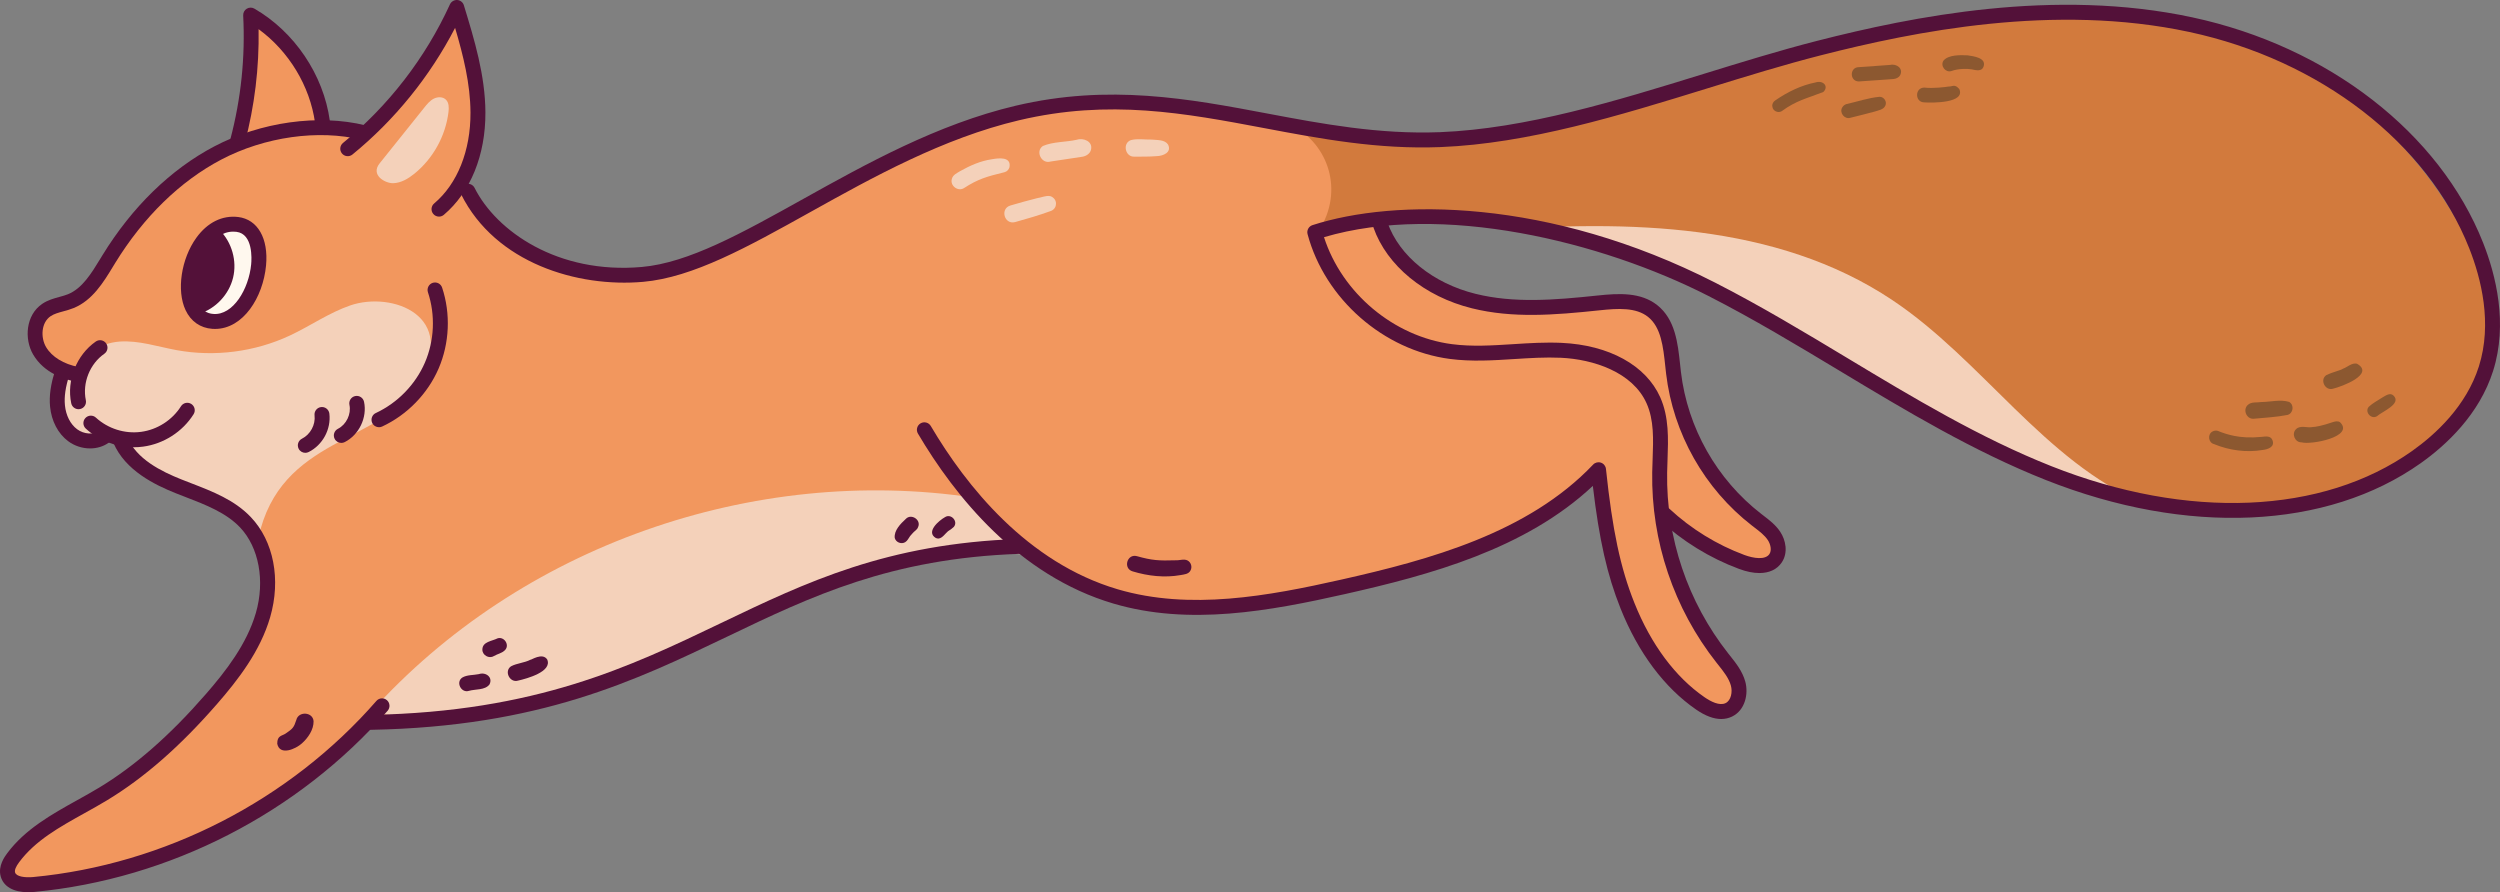 <?xml version="1.0" encoding="UTF-8"?>
<svg id="Layer_2" data-name="Layer 2" xmlns="http://www.w3.org/2000/svg" viewBox="0 0 1338.755 477.781">
  <rect x="0" y="0" width="1338.755" height="477.781" fill="#808080" stroke="none"/>
  <defs>
    <style>
      .cls-1 {
        fill: #8c5830;
      }

      .cls-2 {
        fill: #d27a3d;
      }

      .cls-3 {
        fill: #531139;
      }

      .cls-4 {
        fill: #f2975e;
      }

      .cls-5 {
        fill: #f4d1ba;
      }

      .cls-6 {
        fill: #fff8ee;
      }
    </style>
  </defs>
  <g id="Layer_1-2" data-name="Layer 1">
    <g>
      <g>
        <path class="cls-4" d="M740.227,116.924c52.029-3.863,110.194,5.632,156.227,30.186-17.697-35.464-13.137-75.081,8.243-102.626-30.076,8.105-59.27,16.064-88.463,24.024-42.938,6.88-82.742,5.795-121.142-2.138-65.431-18.735-136.949-16.25-198.487,10.251-28.383,12.223-54.436,29.205-81.971,43.237-27.535,14.032-57.493,25.279-88.39,24.633-30.897-.646-62.905-15.177-77.744-42.285,11.754-32.591,9.923-68.069-5.407-96.668-10.762,25.658-27.964,47.898-49.427,64.756-5.443-1.809-13.765-2.638-21.853-1.602-3.476-25.391-16.921-46.27-36.114-58.508-1.43,23.095-4.237,45.517-9.755,67.252-40.837,13.173-68.749,67.578-84.138,78.747-5.249,3.81-11.126,6.763-16.003,11.038-4.877,4.275-8.783,10.37-8.26,16.834.523,6.465,7.009,12.47,11.813,13.17-1.493,9.207-2.058,19.198,2.532,27.318,4.591,8.12,16.086,12.871,22.588,6.293,3.587,2.12,7.173,4.24,10.174,5.224,5.233,13.85,19.57,21.798,33.184,27.616,13.615,5.818,28.413,11.281,37.207,23.191,8.636,11.695,9.633,27.757,5.58,41.719s-12.578,26.181-21.757,37.455c-27.22,33.429-61.558,61.032-100.056,80.431-4.598,2.317-9.446,4.675-12.477,8.837-3.031,4.162-3.434,10.75.582,13.971,2.971,2.382,7.186,2.19,10.974,1.808,68.327-6.892,134.014-37.64,179.727-87.315,59.871,5.855,118.575-16.659,173.81-40.488,55.235-23.83,111.591-49.848,173.168-54.022,24.296,24.289,59.735,34.789,94.083,35.479s68.197-7.448,101.522-15.793c41.509-10.394,85.182-22.476,114.246-55.196,2.983,24.052,6.043,48.414,15.048,70.915,9.005,22.501,24.782,43.307,46.929,53.15,3.224,1.433,6.977,2.618,10.194,1.17,3.82-1.719,5.283-6.639,4.45-10.744-.833-4.105-3.394-7.609-5.778-11.053-15.639-22.593-26.276-48.628-36.659-79.355,13.907,11.523,30.522,19.755,48.115,23.84,3.685.855,7.857,1.45,10.997-.659,4.767-3.202,4.072-10.836.439-15.284-3.633-4.448-10.853-11.905-15.668-15.036-22.283-14.488-31.43-50.746-36.878-69.896-3.617-12.716-1.019-29.472-12.781-35.509-15.824-8.121-41.21,1.204-58.996,1.077-30.087-.216-75.72-13.187-83.63-49.445Z"/>
        <path class="cls-2" d="M706.251,123.512c64.497-24.139,137.518-5.155,199.004,25.862,61.486,31.017,116.858,73.682,180.114,100.908,63.256,27.226,139.802,37.02,198.855,1.589,23.903-14.341,44.409-37.149,48.628-64.703,3.543-23.143-4.71-46.587-16.106-67.039-27.406-49.187-74.291-87.167-128.096-103.765-80.573-24.856-167.326-2.165-248.181,21.756-80.856,23.922-166.158,49.293-248.108,29.441,18.631,9.569,27.676,34.384,13.89,55.951Z"/>
        <path class="cls-5" d="M520.976,266.422c-117.506-17.535-242.444,25.855-322.617,115.161,60.336,9.52,120.506-14.127,176.525-38.48,56.018-24.353,114.465-50.454,175.391-46.084-8.789-9.813-17.579-19.625-29.299-30.597Z"/>
        <path class="cls-5" d="M203.282,87.501c7.975-9.961,15.951-19.922,23.926-29.883,1.461-1.825,2.986-3.703,5.065-4.774s4.88-1.11,6.534.543c1.646,1.645,1.638,4.284,1.36,6.594-1.542,12.803-8.235,24.912-18.255,33.03-3.302,2.675-7.18,5.003-11.429,5.093-4.248.09-12.2-4.359-7.202-10.602Z"/>
        <path class="cls-5" d="M41.477,200.394c1.337-10.225,12.28-16.761,22.567-17.483,10.287-.722,20.343,2.717,30.486,4.579,20.387,3.741,41.919.969,60.693-7.813,10.94-5.118,20.976-12.215,32.398-16.141,22.294-7.663,58.302,5.436,36.229,41.883-19.78,32.662-73.714,27.967-85.512,82.76-8.42-14.035-23.439-21.106-54.46-32.461-15.431-5.649-22.355-19.788-25.741-23.77-9.198,4.564-21.533,1.329-27.307-7.162-5.774-8.491-4.247-21.152,3.379-28.027,2.163,1.01,4.326,2.021,7.267,3.635Z"/>
        <path class="cls-6" d="M137.229,148.593c1.033-6.066,2.012-12.366.386-18.301-1.626-5.935-6.609-11.411-12.76-11.563-5.543-.137-10.293,3.897-13.803,8.19-4.972,6.08-8.684,13.186-10.835,20.74-1.389,4.877-2.083,10.303.121,14.87,3.499,7.251,13.509,9.531,20.929,6.406,7.42-3.125,14.169-9.809,15.963-20.343Z"/>
        <path class="cls-3" d="M111.714,125.715c6.923,4.898,10.64,13.951,9.156,22.301-1.484,8.35-8.094,15.568-16.281,17.779-5.206-12.973-2.713-28.716,7.125-40.08Z"/>
        <path class="cls-5" d="M1147.857,269.623c-53.28-22.82-86.288-76.711-134.482-108.91-62.259-41.596-142.151-42.736-215.279-37.327,65.584-5.565,126.718,30.913,181.128,67.95,54.411,37.037,119.674,69.065,168.632,78.287Z"/>
        <path class="cls-3" d="M256.426,360.991c-2.912.602-6.34.316-8.911,1.868-3.571,2.449-.562,8.397,3.541,7.107,3.569-1.043,8.58-.268,11.046-3.413,2.024-3.882-2.004-6.841-5.676-5.562Z"/>
        <path class="cls-3" d="M293.045,353.184c-2.539-3.979-8.799.42-8.958.09-3.288,1.716-7.269,1.839-10.456,3.545-3.84,2.634-.606,9.035,3.81,7.647,4.596-1.055,18.392-4.751,15.604-11.282Z"/>
        <path class="cls-3" d="M266.465,341.826c-2.934,1.505-8.088,1.758-8.156,5.964-.1,3.048,3.559,5.154,6.145,3.526,1.979-1.156,4.607-1.578,6.125-3.346,2.389-2.749-.663-7.237-4.114-6.144Z"/>
        <path class="cls-3" d="M506.114,276.895c-3.398,1.878-10.459,7.975-4.992,11.198,2.242,1.111,4.005-1.02,5.39-2.494,1.962-2.129,1.625-1.021,4.239-3.422,2.513-2.902-1.417-7.321-4.637-5.282Z"/>
        <path class="cls-3" d="M485.037,277.906c-2.762,2.536-6.359,6.145-5.906,10.16.595,2.362,3.516,3.521,5.593,2.275,1.258-.749,1.813-2.161,2.666-3.306.314-.377.915-1.095,1.216-1.374.907-1.19,2.501-1.866,2.999-3.33,1.905-3.882-3.644-7.569-6.568-4.426Z"/>
        <path class="cls-3" d="M158.668,385.564c-1.307,4.049-1.898,4.657-5.734,7.262-1.942,1.335-4.525.96-4.47,5.461,1.359,6.598,9.88,2.812,13.186-.186,3.296-2.939,6.359-7.362,6.271-11.906-.38-5.012-8.103-5.489-9.252-.632Z"/>
        <path class="cls-3" d="M636.058,300.2c-1.957-1.106-4.272-.057-6.392-.164-9.173.292-12.815.044-20.845-2.21-5.329-1.445-7.566,6.654-2.25,8.162,8.242,2.495,17.079,3.49,25.601,1.974,1.917-.363,4.257-.453,5.299-2.378,1.076-1.851.438-4.299-1.412-5.383Z"/>
        <path class="cls-1" d="M972.261,44.136c-7.757,1.533-15.072,5.114-21.546,9.596-1.124.654-1.885,2.049-1.604,3.348.155,2.307,3.065,3.671,4.996,2.455,7.938-5.792,13.388-6.782,22.31-10.283,3.09-3.048-.147-6.4-4.155-5.116Z"/>
        <path class="cls-1" d="M1012.185,34.761c-5.6.4-11.2.801-16.8,1.202-4.995.015-4.996,7.625,0,7.656,4.784-.331,9.568-.662,14.352-.992,2.617-.38,6.165.328,7.754-2.299,1.958-3.616-1.877-6.38-5.306-5.568Z"/>
        <path class="cls-1" d="M1006.494,51.838c-6.004.554-11.785,2.582-17.657,3.881-.952.259-1.784.905-2.282,1.755-1.762,2.799,1.146,6.589,4.311,5.608,4.333-1.106,8.689-2.128,12.998-3.325,2.006-.691,4.832-1.012,5.74-3.204,1.04-2.096-.79-4.799-3.11-4.714Z"/>
        <path class="cls-1" d="M1053.638,29.63c-3.9-.177-10.328-.369-12.952,2.899-1.738,2.762,1.131,6.497,4.251,5.53,3.814-1.442,8.754-1.271,10.883-.927,2.217.444,5.346,1.361,6.375-1.428,1.654-4.785-5.278-5.567-8.557-6.074Z"/>
        <path class="cls-1" d="M1049.209,47.698c-2.501-2.886-3.347-1.337-5.834-1.344-1.366.261-8.369,1.108-12.891.543-5.177.016-5.176,7.901,0,7.933,4.378.29,22.093.421,18.725-7.132Z"/>
        <path class="cls-1" d="M1216.904,235.736c-.87-2.459-3.638-2.065-5.707-1.797-6.049.607-11.188.243-14.811-.524-3.007-.608-5.953-1.513-8.781-2.701-.949-.263-1.995-.125-2.844.372-2.771,1.502-2.19,6.001.882,6.744,8.166,3.366,17.31,4.602,26.042,3.128,2.833-.312,6.644-1.651,5.219-5.223Z"/>
        <path class="cls-1" d="M1253.072,226.076c-1.097-.688-2.42-.459-3.592-.108-6.141,2.107-9.524,2.671-11.178,2.72-2.885.575-6.405-1.157-8.742,1.105-2.606,2.435-.641,7.198,2.932,7.08,4.921,1.472,28.595-2.982,20.58-10.796Z"/>
        <path class="cls-1" d="M1281.64,211.743c-1.754-1.529-3.879-.04-5.525.895-2.54,1.697-5.433,3.105-7.641,5.199-2.393,2.765,1.35,6.975,4.417,5.032,2.771-2.497,13.528-6.685,8.749-11.125Z"/>
        <path class="cls-1" d="M1225.822,215.214c-4.674-1.434-9.902.023-14.742.068-2.473.419-5.488-.287-7.435,1.608-2.714,2.535-.666,7.493,3.053,7.37,6.075-.597,12.212-.874,18.21-2.05,3.192-.781,3.788-5.412.914-6.997Z"/>
        <path class="cls-1" d="M1262.147,194.751c-2.77-.592-5.011,1.816-7.49,2.701-1.103.859-5.274,1.668-8.929,3.443-3.645,2.499-.575,8.573,3.615,7.256,4.727-1.106,22.604-7.814,12.803-13.401Z"/>
        <path class="cls-5" d="M531.13,85.287c-6.022.86-11.712,3.391-16.98,6.352-1.701,1.084-3.887,1.984-4.417,4.127-1.133,3.643,3.231,7.002,6.467,4.971,7.61-4.92,12.081-6.146,21.738-8.529,1.293-.332,2.246-1.384,2.636-2.637,1.068-5.791-5.745-4.954-9.444-4.285Z"/>
        <path class="cls-5" d="M576.648,74.833c-5.947,1.342-12.659.974-18.207,3.351-4.175,2.866-.66,9.826,4.144,8.317,5.698-.859,11.395-1.718,17.093-2.577,2.013-.346,4.085-1.664,4.558-3.765,1.099-4.417-4.01-6.482-7.588-5.326Z"/>
        <path class="cls-5" d="M625.482,77.385c-1.832-2.696-5.74-2.304-8.63-2.636-3.704.1-7.683-.666-11.262.287-4.617,1.643-3.086,9.033,1.782,8.854,3.98.003,7.963.041,11.934-.269,3.495-.059,8.338-1.965,6.176-6.235Z"/>
        <path class="cls-5" d="M562.438,105.037c-2.359-.463-4.704.751-7.032,1.079-4.792,1.161-9.526,2.542-14.262,3.907-5.801,1.627-3.364,10.457,2.454,8.9,6.334-1.772,12.658-3.592,18.84-5.847,1.542-.422,2.895-1.834,2.986-3.465.409-2.008-1.066-4.029-2.986-4.573Z"/>
      </g>
      <g>
        <path class="cls-3" d="M41.343,204.452c-.25,0-.503-.023-.759-.07-6.023-1.159-16.996-4.585-22.812-14.501-4.872-8.296-4.054-21.22,4.928-27.233,2.925-1.955,6.072-2.817,9.114-3.649,1.643-.449,3.194-.874,4.603-1.444,7.617-3.102,12.514-11.145,17.25-18.922l1.214-1.986c15.894-25.868,36.583-46.003,59.834-58.236,24.896-13.104,55.887-17.431,80.875-11.316,2.144.527,3.455,2.689,2.931,4.835-.527,2.142-2.704,3.45-4.831,2.931-23.183-5.678-52.014-1.6-75.252,10.622-21.983,11.566-41.605,30.706-56.748,55.349l-1.196,1.959c-5.159,8.472-11.004,18.071-21.064,22.165-1.851.757-3.709,1.264-5.508,1.756-2.538.695-4.934,1.35-6.778,2.579-5.157,3.453-5.447,11.492-2.48,16.549,3.087,5.256,9.439,9.155,17.431,10.692,2.168.418,3.586,2.513,3.169,4.679-.367,1.912-2.041,3.243-3.92,3.243Z"/>
        <path class="cls-3" d="M42.052,219.132c-1.852,0-3.514-1.296-3.908-3.18-2.566-12.292,2.837-25.883,13.141-33.055,1.809-1.272,4.302-.816,5.563.995s.814,4.3-.997,5.561c-7.75,5.397-11.814,15.62-9.882,24.869.451,2.158-.935,4.277-3.094,4.726-.277.059-.55.086-.821.086Z"/>
        <path class="cls-3" d="M48.241,240.13c-4.099,0-8.306-1.307-11.757-3.891-5.395-4.031-8.92-10.758-9.668-18.453-.556-5.709.302-11.878,2.7-19.417.671-2.099,2.929-3.262,5.02-2.595,2.103.671,3.266,2.919,2.597,5.022-2.06,6.47-2.811,11.621-2.365,16.217.533,5.459,2.901,10.134,6.499,12.827,3.697,2.759,8.95,3.087,12.225.776,1.799-1.284,4.296-.855,5.57.948,1.276,1.799.851,4.296-.95,5.568-2.827,2.006-6.31,2.997-9.872,2.997Z"/>
        <path class="cls-3" d="M71.73,239.502c-9.435,0-18.797-3.57-25.778-9.982-1.625-1.491-1.733-4.019-.24-5.646,1.491-1.623,4.019-1.733,5.644-.238,6.462,5.931,15.503,8.795,24.199,7.621,8.694-1.159,16.68-6.279,21.359-13.697,1.176-1.869,3.637-2.431,5.512-1.249,1.865,1.178,2.425,3.645,1.247,5.51-5.929,9.4-16.046,15.89-27.062,17.357-1.621.218-3.252.324-4.882.324Z"/>
        <path class="cls-3" d="M15.117,477.781c-7.955,0-13.262-3.02-14.762-8.526-1.52-5.584,2.259-10.665,3.5-12.331,9.654-12.951,23.821-20.83,37.521-28.451,3.959-2.201,7.914-4.398,11.746-6.712,19.25-11.636,37.968-28.053,57.224-50.19,10.456-12.019,21.8-26.558,26.66-43.299,4.991-17.201,1.664-35.202-8.475-45.862-7.479-7.871-18.405-12.085-28.97-16.163-1.801-.695-3.6-1.389-5.377-2.099-11.348-4.523-27.157-12.241-33.414-26.933-.864-2.029.08-4.378,2.109-5.241,2.033-.866,4.378.078,5.243,2.111,5.034,11.816,18.155,18.305,29.024,22.641,1.75.699,3.52,1.381,5.293,2.064,11.391,4.398,23.167,8.94,31.883,18.114,12.247,12.873,16.216,33.411,10.36,53.593-5.293,18.235-17.279,33.649-28.306,46.319-19.808,22.773-39.147,39.713-59.12,51.782-3.914,2.365-7.951,4.612-11.995,6.86-13.56,7.543-26.367,14.664-34.995,26.238-1.789,2.404-2.529,4.242-2.199,5.459.628,2.302,5.299,2.895,9.632,2.509,70.38-6.677,137.4-41.055,183.873-94.324,1.452-1.662,3.978-1.834,5.637-.386,1.664,1.452,1.836,3.976.384,5.639-47.804,54.794-116.744,90.16-189.141,97.024-1.157.113-2.269.164-3.334.164Z"/>
        <path class="cls-3" d="M127.196,79.672c-.338,0-.683-.043-1.024-.133-2.135-.566-3.405-2.755-2.841-4.886,5.738-21.657,8.058-43.986,6.897-66.365-.076-1.463.654-2.849,1.902-3.614,1.251-.769,2.821-.784,4.086-.055,21.519,12.425,37.003,35.428,40.409,60.035.302,2.185-1.225,4.203-3.41,4.503-2.172.32-4.205-1.225-4.507-3.411-2.733-19.753-14.089-38.362-30.23-50.131.357,20.611-2.132,41.121-7.42,61.081-.474,1.791-2.091,2.974-3.861,2.974Z"/>
        <path class="cls-3" d="M235.08,115.997c-1.136,0-2.265-.484-3.055-1.42-1.424-1.686-1.21-4.207.476-5.631,12.456-10.512,19.542-28.252,19.445-48.668-.074-15.375-3.873-30.55-8.243-45.355-13.447,26.012-32.3,49.308-54.968,67.816-1.709,1.389-4.226,1.143-5.621-.566-1.397-1.709-1.141-4.226.568-5.623,24.385-19.913,44.185-45.578,57.261-74.216.691-1.514,2.271-2.408,3.898-2.33,1.657.109,3.073,1.233,3.559,2.821,5.625,18.418,11.441,37.465,11.539,57.413.109,22.793-8.013,42.772-22.282,54.818-.749.632-1.664.94-2.575.94Z"/>
        <path class="cls-3" d="M921.709,385.034c-4.047,0-8.55-1.694-13.455-5.077-17.006-11.734-30.991-30.449-40.446-54.112-7.141-17.864-11.445-36.747-14.844-65.647-36.177,33.922-87.253,47.689-132.718,57.932-40.509,9.123-83.452,17.037-123.973,5.096-51.037-15.035-85.119-57.811-104.723-91.05-1.12-1.9-.488-4.351,1.413-5.471,1.897-1.12,4.347-.492,5.471,1.413,18.871,31.998,51.56,73.143,100.095,87.444,38.694,11.394,80.475,3.664,119.961-5.229,46.873-10.559,99.802-24.896,134.637-61.549,1.069-1.132,2.712-1.53,4.179-1.034,1.479.503,2.529,1.818,2.689,3.368,3.461,32.868,7.73,52.988,15.234,71.761,8.87,22.2,21.856,39.662,37.562,50.498,3.336,2.302,7.996,4.706,11.246,3.149,2.981-1.44,3.801-6.013,2.849-9.428-1.097-3.933-3.855-7.403-6.774-11.074l-.983-1.241c-22.769-28.9-34.975-65.069-34.367-101.855.039-2.326.125-4.675.215-7.028.398-10.778.773-20.959-3.239-29.926-7.504-16.776-28.619-23.6-45.874-24.389-8.234-.382-16.752.164-24.986.687-11.242.722-22.871,1.459-34.414-.055-35.615-4.648-66.977-32.131-76.264-66.825-.55-2.053.605-4.179,2.626-4.835,43.775-14.2,126.501-14.66,215.592,30.773,24.295,12.39,48.044,26.683,71.012,40.509,34.819,20.959,70.821,42.628,109.031,57.776,73.022,28.95,145.259,25.91,193.24-8.124,12.588-8.932,29.005-24.034,35.736-45.261,7.301-23.035,1.221-47.127-5.166-63.278-22.301-56.395-79.757-100.786-149.953-115.848-72.206-15.484-147.163-.281-197.256,12.507-19.726,5.038-39.584,11.168-60.605,17.661-47.142,14.551-95.885,29.602-143.008,31.487-33.563,1.334-64.406-4.48-94.222-10.111-42.752-8.07-83.144-15.691-131.539-4.246-40.844,9.658-78.504,30.636-111.735,49.148-33.715,18.781-62.833,34.999-89.532,37.371-35.258,3.126-79.059-10.107-97.428-46.729-.989-1.971-.191-4.374,1.781-5.362,1.977-.995,4.372-.191,5.364,1.779,11.63,23.195,44.618,46.339,89.573,42.351,25.005-2.22,53.437-18.055,86.355-36.396,33.684-18.762,71.859-40.029,113.78-49.94,50.057-11.843,93.169-3.699,134.864,4.171,29.383,5.549,59.785,11.238,92.419,9.978,46.081-1.846,94.32-16.736,140.967-31.14,20.194-6.236,41.071-12.678,60.991-17.767,50.865-12.994,127.04-28.435,200.908-12.577,72.772,15.617,132.436,61.873,155.705,120.718,6.864,17.361,13.365,43.357,5.354,68.632-7.399,23.343-25.146,39.728-38.725,49.367-50.194,35.608-125.268,38.983-200.811,9.037-38.823-15.39-75.113-37.235-110.21-58.361-22.851-13.751-46.479-27.975-70.52-40.235-57.479-29.309-142.758-50.034-205.782-31.436,9.631,29.899,37.27,53.206,68.495,57.284,10.762,1.405,21.501.722,32.868,0,8.444-.538,17.166-1.097,25.86-.695,25.431,1.163,45.168,12.046,52.805,29.11,4.768,10.665,4.339,22.266,3.926,33.485-.086,2.298-.168,4.593-.207,6.864-.577,34.948,11.016,69.319,32.65,96.774l.964,1.214c3.286,4.136,6.688,8.413,8.214,13.904,1.834,6.56-.023,15.367-7.071,18.769-1.811.874-3.746,1.311-5.803,1.311Z"/>
        <path class="cls-3" d="M942.161,306.865c-3.227,0-6.872-.722-10.813-2.181-15.714-5.818-30.504-14.934-42.768-26.355-1.615-1.502-1.705-4.031-.199-5.646,1.502-1.612,4.035-1.701,5.647-.199,11.496,10.708,25.36,19.249,40.099,24.709,5.03,1.861,11.188,2.72,13.373-.457,1.393-2.033.628-5.334-.843-7.543-1.709-2.564-4.374-4.601-7.196-6.759l-1.253-.96c-25.454-19.714-42.222-49.359-46.007-81.337-.16-1.358-.308-2.743-.457-4.136-1.089-10.212-2.213-20.767-9.244-26.332-6.439-5.088-15.94-4.565-25.93-3.5-24.494,2.595-46.534,4.304-68.253-1.05-25.438-6.275-45.683-22.859-52.832-43.283-.73-2.08.367-4.363,2.451-5.088,2.092-.745,4.363.371,5.088,2.451,6.271,17.903,24.358,32.525,47.205,38.163,20.467,5.046,41.773,3.375,65.498.862,11.234-1.194,22.941-1.772,31.729,5.178,9.67,7.648,11.031,20.451,12.237,31.752.144,1.362.289,2.716.445,4.046,3.531,29.864,19.191,57.546,42.963,75.952l1.21.933c3.219,2.458,6.548,5.003,8.995,8.675,2.97,4.452,4.359,11.277.78,16.495-2.544,3.715-6.688,5.611-11.925,5.611Z"/>
        <path class="cls-3" d="M198.801,390.813c-2.172,0-3.951-1.74-3.994-3.918-.041-2.209,1.713-4.031,3.92-4.074,88.344-1.69,138.664-25.817,187.329-49.152,45.663-21.899,88.794-42.581,159.494-45.062,2.236-.137,4.058,1.647,4.132,3.851.078,2.205-1.647,4.058-3.851,4.132-69.03,2.427-111.431,22.757-156.318,44.282-49.437,23.706-100.554,48.219-190.634,49.94h-.078Z"/>
        <path class="cls-3" d="M115.113,176.142c-.464,0-.933-.016-1.407-.047-6.423-.441-11.517-4.004-14.343-10.036-4.901-10.466-2.353-27.495,5.803-38.764,5.918-8.179,13.863-12.109,22.381-11.09,10.438,1.26,16.296,11.465,14.922,25.996-1.604,16.994-12.206,33.941-27.356,33.941ZM124.917,124.04c-6.171,0-10.585,4.222-13.277,7.941-6.388,8.827-8.696,22.882-5.038,30.691,1.604,3.422,4.107,5.206,7.65,5.447,10.516.819,18.99-13.209,20.26-26.671.256-2.7,1.071-16.221-7.921-17.306h0c-.572-.07-1.13-.102-1.674-.102Z"/>
        <path class="cls-3" d="M105.486,168.232c-1.699,0-3.278-1.093-3.812-2.802-.657-2.107.515-4.347,2.622-5.007,6.21-1.943,11.217-7.281,12.754-13.603,1.537-6.322-.457-13.361-5.081-17.935-1.569-1.553-1.58-4.082-.029-5.65,1.555-1.573,4.084-1.577,5.652-.031,6.573,6.505,9.408,16.518,7.223,25.505-2.187,8.987-9.305,16.58-18.136,19.339-.396.125-.798.183-1.194.183Z"/>
        <path class="cls-3" d="M202.943,228.783c-1.506,0-2.95-.855-3.627-2.314-.929-2.002-.059-4.378,1.943-5.307,11.627-5.393,21.207-15.234,26.283-26.999,5.079-11.765,5.67-25.485,1.623-37.644-.697-2.092.435-4.355,2.529-5.053,2.105-.679,4.355.437,5.053,2.533,4.659,13.993,3.978,29.789-1.869,43.334-5.844,13.541-16.871,24.869-30.256,31.081-.544.254-1.116.371-1.68.371Z"/>
        <path class="cls-3" d="M182.773,237.184c-1.463,0-2.87-.804-3.572-2.197-.993-1.974-.199-4.374,1.772-5.369,4.488-2.259,7.19-7.878,6.154-12.795-.455-2.158.927-4.277,3.087-4.733,2.152-.457,4.279.929,4.733,3.087,1.777,8.429-2.685,17.708-10.38,21.583-.575.289-1.19.425-1.793.425Z"/>
        <path class="cls-3" d="M163.494,242.491c-1.467,0-2.88-.808-3.578-2.213-.987-1.975-.185-4.37,1.789-5.358,4.497-2.248,7.33-7.5,6.735-12.491-.259-2.193,1.305-4.179,3.496-4.441,2.179-.265,4.179,1.307,4.441,3.496.993,8.358-3.571,16.822-11.102,20.584-.574.285-1.182.421-1.781.421Z"/>
      </g>
    </g>
  </g>
</svg>